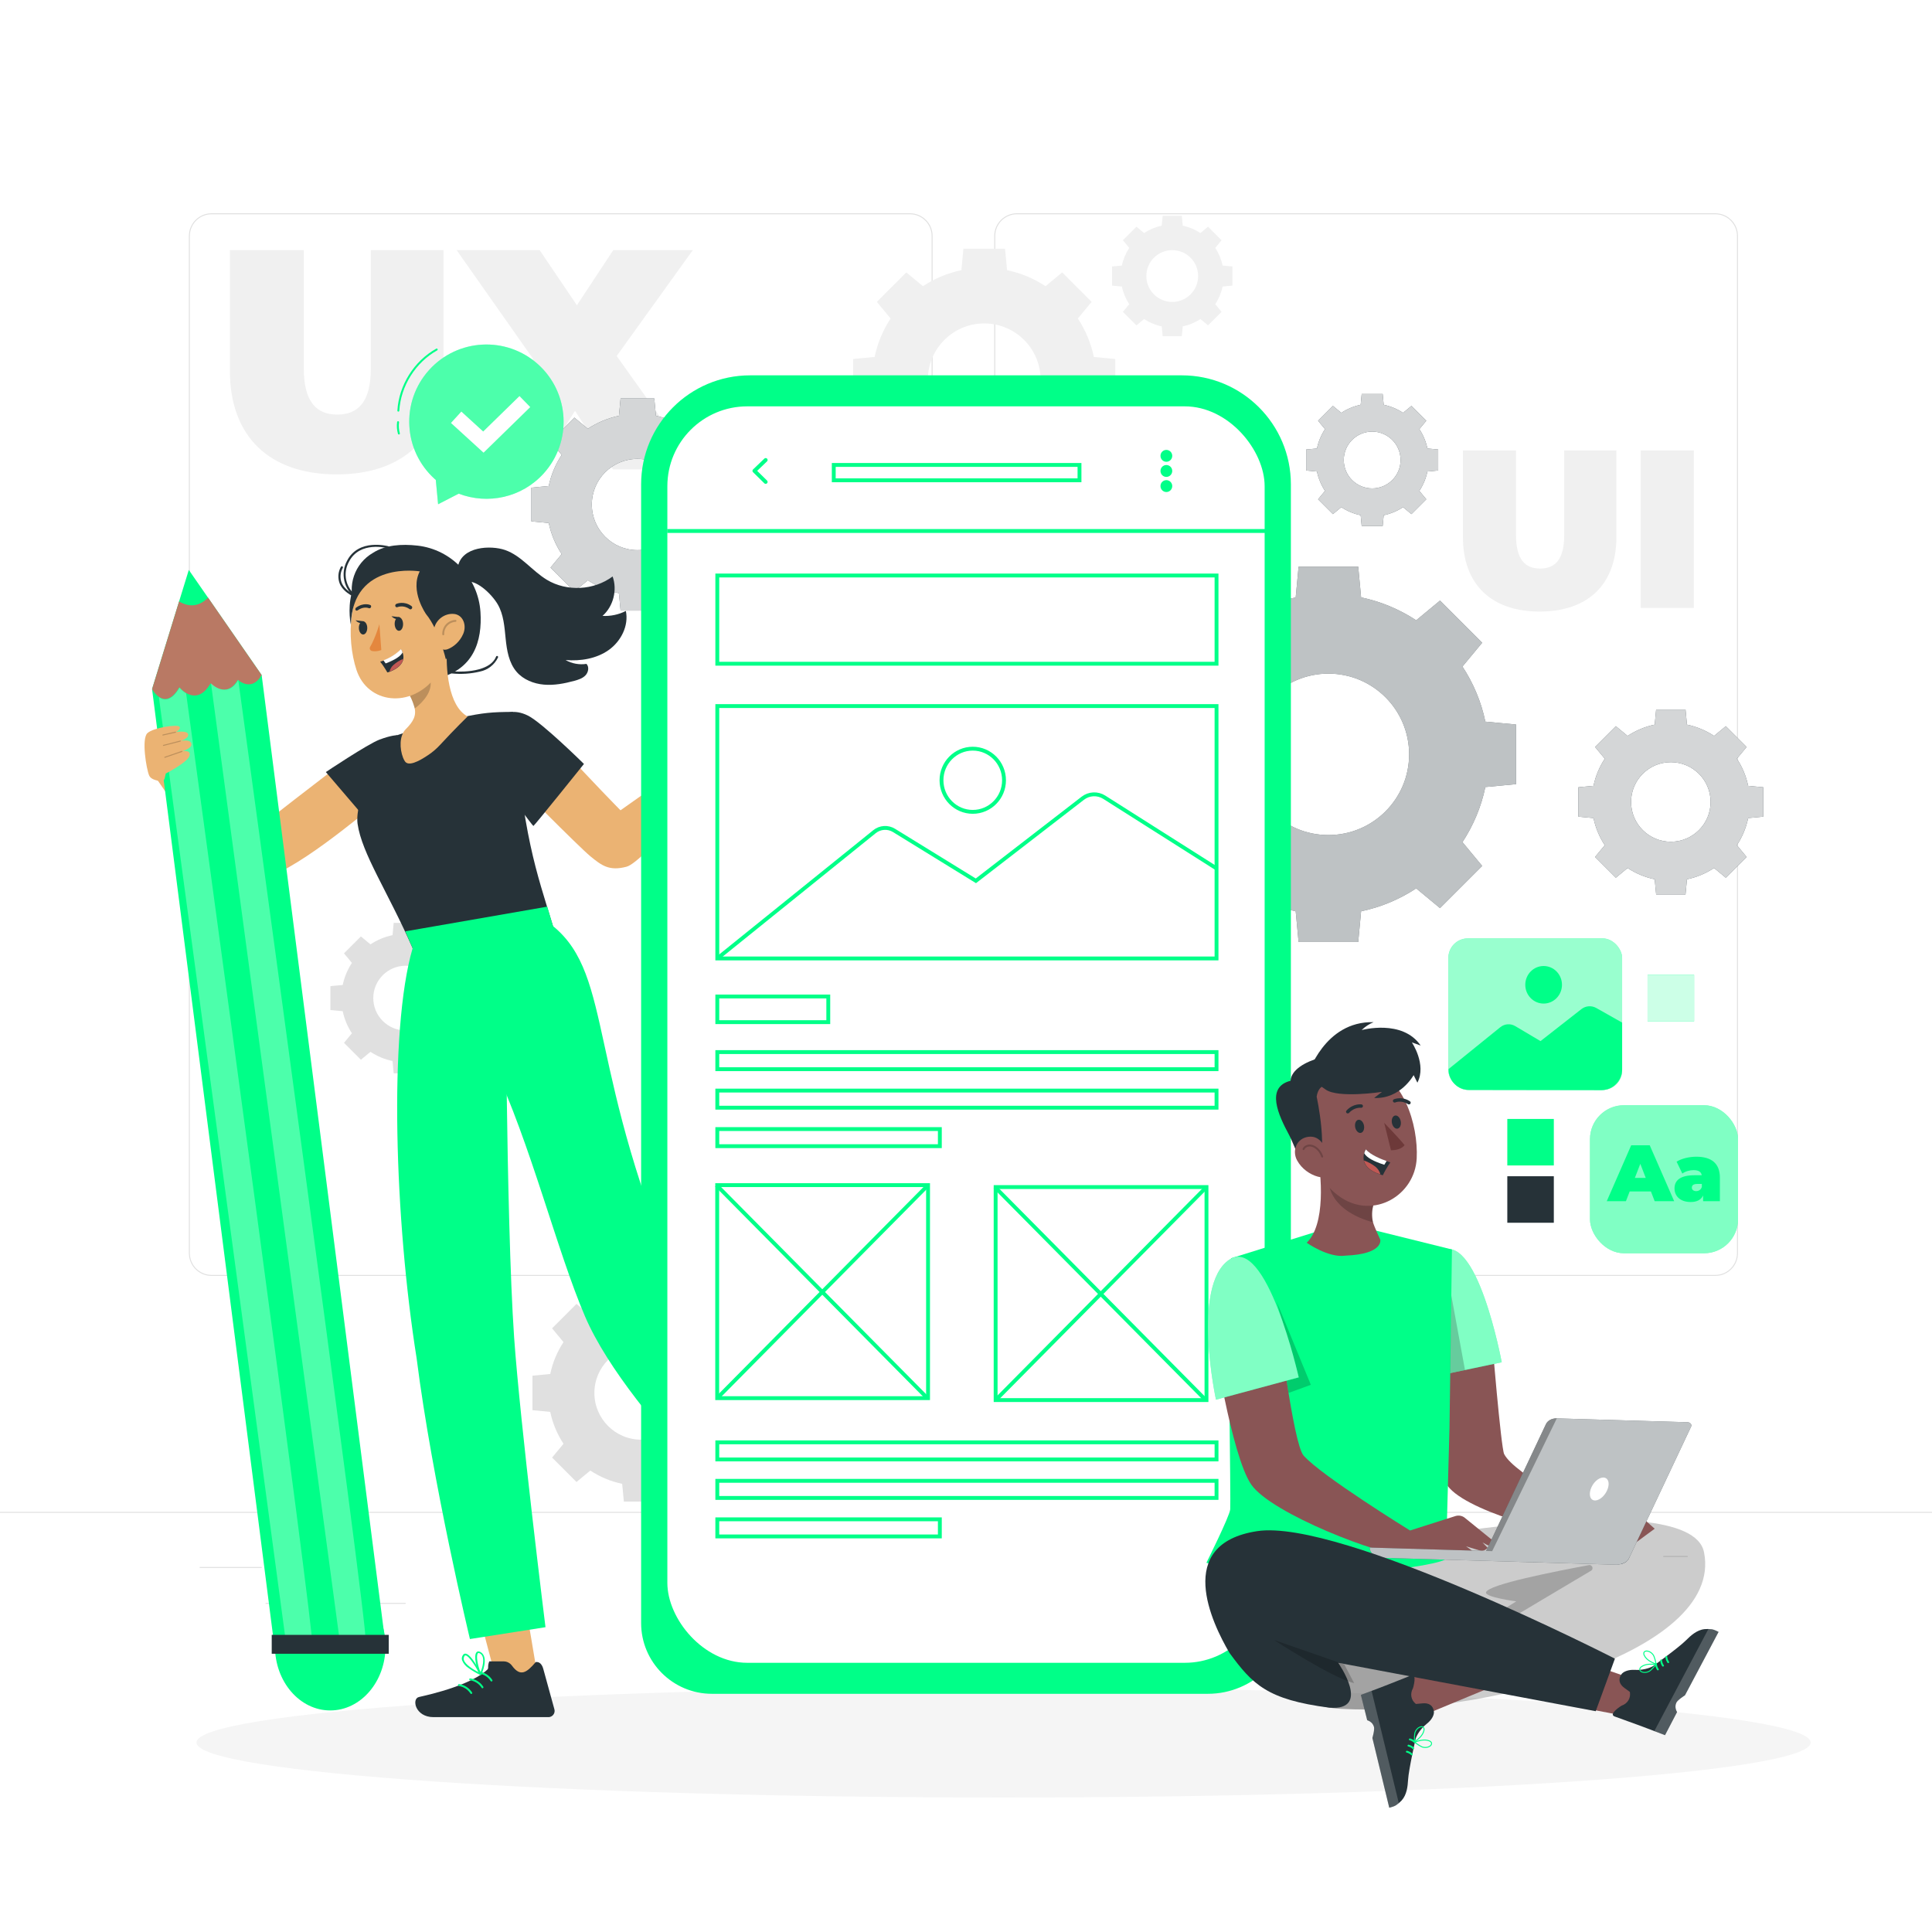 <svg class="animated" id="freepik_stories-mobile-ui-ux" xmlns="http://www.w3.org/2000/svg" viewBox="0 0 500 500" version="1.1" xmlns:xlink="http://www.w3.org/1999/xlink" xmlns:svgjs="http://svgjs.com/svgjs"><style>svg#freepik_stories-mobile-ui-ux:not(.animated) .animable {opacity: 0;}svg#freepik_stories-mobile-ui-ux.animated #freepik--background-complete--inject-5 {animation: 6s Infinite  linear floating;animation-delay: 0s;}svg#freepik_stories-mobile-ui-ux.animated #freepik--Text--inject-5 {animation: 6s Infinite  linear floating;animation-delay: 0s;}svg#freepik_stories-mobile-ui-ux.animated #freepik--Image--inject-5 {animation: 6s Infinite  linear floating;animation-delay: 0s;}svg#freepik_stories-mobile-ui-ux.animated #freepik--Colors--inject-5 {animation: 6s Infinite  linear floating;animation-delay: 0s;}svg#freepik_stories-mobile-ui-ux.animated #freepik--Character_1--inject-5 {animation: 6s Infinite  linear heartbeat;animation-delay: 0s;}svg#freepik_stories-mobile-ui-ux.animated #freepik--Device--inject-5 {animation: 6s Infinite  linear heartbeat;animation-delay: 0s;}svg#freepik_stories-mobile-ui-ux.animated #freepik--Character_2--inject-5 {animation: 6s Infinite  linear heartbeat;animation-delay: 0s;}            @keyframes floating {                0% {                    opacity: 1;                    transform: translateY(0px);                }                50% {                    transform: translateY(-10px);                }                100% {                    opacity: 1;                    transform: translateY(0px);                }            }                    @keyframes heartbeat {                0% {                    transform: scale(1);                }                10% {                    transform: scale(1.1);                }                30% {                    transform: scale(1);                }                40% {                    transform: scale(1);                }                50% {                    transform: scale(1.1);                }                60% {                    transform: scale(1);                }                100% {                    transform: scale(1);                }            }        </style><g id="freepik--background-complete--inject-5" class="animable" style="transform-origin: 250px 235.136px;"><g id="elknag5o9gnn8" class="animable" style="transform-origin: 250px 235.136px;"><g id="eldmukjy8fz98" class="animable" style="transform-origin: 250px 223.358px;"><g id="el5h0aqlk6krk" class="animable" style="transform-origin: 249.333px 192.699px;"><path d="M443.92,330.197h-180.746c-3.232,0-5.862-2.63-5.862-5.862V61.062c0-3.232,2.63-5.862,5.862-5.862h180.746c3.232,0,5.862,2.629,5.862,5.862V324.335c0,3.232-2.63,5.862-5.862,5.862ZM263.174,55.45c-3.095,0-5.612,2.518-5.612,5.612V324.335c0,3.095,2.518,5.612,5.612,5.612h180.746c3.095,0,5.612-2.518,5.612-5.612V61.062c0-3.094-2.518-5.612-5.612-5.612h-180.746Z" style="fill: rgb(224, 224, 224); transform-origin: 353.547px 192.699px;" id="elu5lajwbyck" class="animable"></path><path d="M235.493,330.197H54.746c-3.232,0-5.862-2.63-5.862-5.862V61.062c0-3.232,2.629-5.862,5.862-5.862H235.493c3.232,0,5.862,2.629,5.862,5.862V324.335c0,3.232-2.63,5.862-5.862,5.862ZM54.746,55.45c-3.094,0-5.612,2.518-5.612,5.612V324.335c0,3.095,2.518,5.612,5.612,5.612H235.493c3.095,0,5.612-2.518,5.612-5.612V61.062c0-3.094-2.518-5.612-5.612-5.612H54.746Z" style="fill: rgb(224, 224, 224); transform-origin: 145.12px 192.699px;" id="el6chlyn65wyb" class="animable"></path></g><rect x="0" y="391.267" width="500" height=".25" style="fill: rgb(224, 224, 224); transform-origin: 250px 391.392px;" id="el2rtlp0rj0o6" class="animable"></rect></g><rect x="51.672" y="405.531" width="16.06" height=".25" style="fill: rgb(224, 224, 224); transform-origin: 59.702px 405.656px;" id="el7bh8xyegzzd" class="animable"></rect><rect x="170.352" y="402.821" width="53.53" height=".25" style="fill: rgb(224, 224, 224); transform-origin: 197.117px 402.946px;" id="elcxfc81vrven" class="animable"></rect><rect x="68.732" y="414.821" width="36.25" height=".25" style="fill: rgb(224, 224, 224); transform-origin: 86.857px 414.946px;" id="elrllcp3tt7i" class="animable"></rect><rect x="378.352" y="402.691" width="43.19" height=".25" style="fill: rgb(224, 224, 224); transform-origin: 399.947px 402.816px;" id="elai5gpzc46j5" class="animable"></rect><rect x="430.452" y="402.691" width="6.33" height=".25" style="fill: rgb(224, 224, 224); transform-origin: 433.617px 402.816px;" id="el0u3u46n1l31" class="animable"></rect><rect x="316.212" y="408.921" width="53.89" height=".25" style="fill: rgb(224, 224, 224); transform-origin: 343.157px 409.046px;" id="el15whpei8y9xi" class="animable"></rect></g><path d="M189.44,355.592c-.621-2.995-1.808-5.78-3.431-8.254l2.955-3.57-6.318-6.319-3.57,2.955c-2.473-1.623-5.258-2.81-8.253-3.431l-.433-4.601h-8.935l-.434,4.601c-2.995,.621-5.78,1.808-8.253,3.431l-3.57-2.955-6.318,6.319,2.955,3.57c-1.623,2.473-2.81,5.258-3.431,8.253l-4.601,.434v8.935l4.601,.434c.621,2.995,1.808,5.779,3.431,8.253l-2.955,3.57,6.318,6.318,3.57-2.956c2.473,1.624,5.258,2.81,8.253,3.431l.434,4.601h8.935l.433-4.601c2.995-.621,5.78-1.808,8.253-3.432l3.57,2.956,6.318-6.318-2.955-3.569c1.623-2.474,2.81-5.258,3.431-8.253l4.601-.434v-8.935l-4.601-.434Zm-11.422,4.901c0,6.68-5.416,12.096-12.096,12.096s-12.096-5.416-12.096-12.096,5.416-12.096,12.096-12.096,12.096,5.416,12.096,12.096Z" style="fill: rgb(224, 224, 224); transform-origin: 165.921px 360.493px;" id="elwj295q2id2" class="animable"></path><path d="M121.267,254.912c-.43-2.074-1.252-4.002-2.376-5.715l2.046-2.472-4.375-4.375-2.472,2.046c-1.713-1.123-3.641-1.946-5.715-2.376l-.3-3.186h-6.187l-.3,3.186c-2.074,.43-4.002,1.252-5.715,2.376l-2.472-2.046-4.375,4.375,2.046,2.472c-1.124,1.712-1.946,3.641-2.376,5.715l-3.186,.3v6.187l3.186,.3c.43,2.074,1.252,4.002,2.376,5.715l-2.046,2.472,4.375,4.375,2.472-2.047c1.712,1.124,3.641,1.946,5.715,2.376l.3,3.186h6.187l.3-3.186c2.074-.43,4.002-1.252,5.715-2.376l2.472,2.047,4.375-4.375-2.046-2.472c1.124-1.713,1.946-3.641,2.376-5.715l3.186-.3v-6.187l-3.186-.3Zm-7.909,3.394c0,4.626-3.75,8.376-8.376,8.376s-8.376-3.75-8.376-8.376c0-4.626,3.75-8.376,8.376-8.376s8.376,3.75,8.376,8.376Z" style="fill: rgb(224, 224, 224); transform-origin: 104.982px 258.306px;" id="elstghics1mdj" class="animable"></path><path d="M283.086,92.382c-.749-3.613-2.181-6.972-4.139-9.955l3.565-4.306-7.621-7.621-4.306,3.564c-2.983-1.957-6.342-3.389-9.955-4.138l-.523-5.55h-10.778l-.523,5.55c-3.613,.749-6.972,2.181-9.955,4.138l-4.306-3.564-7.621,7.621,3.564,4.306c-1.958,2.983-3.389,6.342-4.139,9.955l-5.55,.523v10.777l5.55,.523c.749,3.613,2.181,6.971,4.139,9.954l-3.564,4.306,7.621,7.621,4.306-3.565c2.983,1.958,6.342,3.39,9.955,4.139l.523,5.55h10.778l.523-5.549c3.612-.749,6.972-2.181,9.955-4.139l4.306,3.565,7.621-7.621-3.565-4.305c1.958-2.984,3.39-6.342,4.139-9.955l5.549-.523v-10.777l-5.549-.523Zm-13.777,5.912c0,8.058-6.532,14.59-14.591,14.59s-14.59-6.532-14.59-14.59,6.532-14.591,14.59-14.591,14.591,6.532,14.591,14.591Z" style="fill: rgb(240, 240, 240); transform-origin: 254.718px 98.294px;" id="elt6ov7at79r" class="animable"></path><path d="M316.406,68.725c-.344-1.66-1.002-3.203-1.901-4.573l1.637-1.978-3.501-3.501-1.978,1.637c-1.371-.899-2.914-1.557-4.573-1.901l-.24-2.55h-4.951l-.24,2.55c-1.66,.344-3.203,1.002-4.573,1.901l-1.978-1.637-3.501,3.501,1.637,1.978c-.899,1.37-1.557,2.913-1.901,4.573l-2.55,.24v4.951l2.55,.24c.344,1.659,1.002,3.202,1.901,4.573l-1.637,1.978,3.501,3.501,1.978-1.638c1.37,.9,2.913,1.557,4.573,1.901l.24,2.55h4.951l.24-2.549c1.66-.344,3.203-1.002,4.573-1.902l1.978,1.638,3.501-3.501-1.637-1.978c.899-1.371,1.557-2.914,1.901-4.573l2.549-.24v-4.951l-2.549-.24Zm-6.329,2.716c0,3.702-3.001,6.703-6.703,6.703-3.702,0-6.703-3.001-6.703-6.703,0-3.702,3.001-6.703,6.703-6.703,3.702,0,6.703,3.001,6.703,6.703Z" style="fill: rgb(240, 240, 240); transform-origin: 303.375px 71.44px;" id="elsbgr50kjyt8" class="animable"></path><g id="elg6dvkxlrwlc" class="animable" style="transform-origin: 408.484px 137.42px;"><path d="M378.605,138.992v-22.422h13.745v22.015c0,6.232,2.387,8.56,6.232,8.56,3.843,0,6.232-2.329,6.232-8.56v-22.015h13.511v22.422c0,12.23-7.338,19.278-19.86,19.278-12.521,0-19.86-7.048-19.86-19.278Z" style="fill: rgb(240, 240, 240); transform-origin: 398.465px 137.42px;" id="elaxg5piv41mg" class="animable"></path><path d="M424.617,116.57h13.745v40.768h-13.745v-40.768Z" style="fill: rgb(240, 240, 240); transform-origin: 431.489px 136.954px;" id="el43a1b51pvzq" class="animable"></path></g><g id="elr0cmtqja8k" class="animable" style="transform-origin: 120.001px 93.755px;"><path d="M59.493,95.944v-31.206h19.129v30.639c0,8.674,3.323,11.915,8.672,11.915,5.35,0,8.673-3.241,8.673-11.915v-30.639h18.805v31.206c0,17.02-10.213,26.829-27.639,26.829s-27.639-9.809-27.639-26.829Z" style="fill: rgb(240, 240, 240); transform-origin: 87.132px 93.755px;" id="el26l6n0pchnx" class="animable"></path><path d="M158.625,121.476l-9.808-15.158-9.564,15.158h-21.804l20.507-28.612-19.777-28.127h21.479l9.646,14.266,9.402-14.266h20.588l-19.697,27.397,20.912,29.341h-21.885Z" style="fill: rgb(240, 240, 240); transform-origin: 148.979px 93.106px;" id="eleu8b12udfsa" class="animable"></path></g><g id="el34afmhug2c7" class="animable" style="transform-origin: 343.79px 195.222px;"><path d="M384.407,186.758c-1.072-5.173-3.122-9.983-5.926-14.254l5.104-6.165-10.912-10.912-6.165,5.103c-4.271-2.802-9.081-4.853-14.254-5.925l-.749-7.946h-15.432l-.749,7.946c-5.173,1.073-9.982,3.123-14.253,5.925l-6.165-5.103-10.912,10.912,5.104,6.165c-2.803,4.271-4.853,9.08-5.926,14.254l-7.946,.749v15.431l7.946,.749c1.073,5.173,3.123,9.981,5.926,14.253l-5.104,6.165,10.912,10.912,6.165-5.104c4.271,2.804,9.081,4.853,14.253,5.926l.749,7.946h15.432l.749-7.946c5.172-1.072,9.982-3.123,14.254-5.927l6.165,5.104,10.912-10.912-5.104-6.164c2.804-4.272,4.853-9.081,5.926-14.254l7.946-.749v-15.431l-7.946-.749Zm-19.726,8.464c0,11.537-9.353,20.89-20.891,20.89s-20.891-9.353-20.891-20.89,9.353-20.891,20.891-20.891,20.891,9.353,20.891,20.891Z" style="fill: rgb(38, 50, 56); transform-origin: 343.79px 195.222px;" id="elbgbpqspt294" class="animable"></path><g id="elb1wjmvayxfs"><path d="M384.407,186.758c-1.072-5.173-3.122-9.983-5.926-14.254l5.104-6.165-10.912-10.912-6.165,5.103c-4.271-2.802-9.081-4.853-14.254-5.925l-.749-7.946h-15.432l-.749,7.946c-5.173,1.073-9.982,3.123-14.253,5.925l-6.165-5.103-10.912,10.912,5.104,6.165c-2.803,4.271-4.853,9.08-5.926,14.254l-7.946,.749v15.431l7.946,.749c1.073,5.173,3.123,9.981,5.926,14.253l-5.104,6.165,10.912,10.912,6.165-5.104c4.271,2.804,9.081,4.853,14.253,5.926l.749,7.946h15.432l.749-7.946c5.172-1.072,9.982-3.123,14.254-5.927l6.165,5.104,10.912-10.912-5.104-6.164c2.804-4.272,4.853-9.081,5.926-14.254l7.946-.749v-15.431l-7.946-.749Zm-19.726,8.464c0,11.537-9.353,20.89-20.891,20.89s-20.891-9.353-20.891-20.89,9.353-20.891,20.891-20.891,20.891,9.353,20.891,20.891Z" style="fill: rgb(255, 255, 255); opacity: 0.7; transform-origin: 343.79px 195.222px;" class="animable"></path></g></g><g id="ell9ed41nav18" class="animable" style="transform-origin: 432.41px 207.545px;"><path d="M452.422,203.375c-.528-2.549-1.538-4.918-2.92-7.023l2.515-3.037-5.376-5.376-3.038,2.514c-2.104-1.381-4.474-2.391-7.023-2.919l-.369-3.915h-7.603l-.369,3.915c-2.548,.528-4.918,1.539-7.022,2.919l-3.038-2.514-5.376,5.376,2.514,3.038c-1.381,2.104-2.391,4.474-2.92,7.023l-3.915,.369v7.603l3.915,.369c.529,2.548,1.538,4.918,2.92,7.022l-2.514,3.038,5.376,5.376,3.038-2.515c2.104,1.382,4.474,2.391,7.022,2.92l.369,3.915h7.603l.369-3.915c2.548-.528,4.918-1.538,7.023-2.92l3.038,2.515,5.376-5.376-2.515-3.037c1.381-2.105,2.391-4.474,2.92-7.023l3.915-.369v-7.603l-3.915-.369Zm-9.719,4.17c0,5.684-4.608,10.293-10.293,10.293s-10.293-4.608-10.293-10.293c0-5.685,4.608-10.293,10.293-10.293s10.293,4.608,10.293,10.293Z" style="fill: rgb(38, 50, 56); transform-origin: 432.41px 207.545px;" id="ele2xkcfsbioc" class="animable"></path><g id="elbl5hhmju2ki"><path d="M452.422,203.375c-.528-2.549-1.538-4.918-2.92-7.023l2.515-3.037-5.376-5.376-3.038,2.514c-2.104-1.381-4.474-2.391-7.023-2.919l-.369-3.915h-7.603l-.369,3.915c-2.548,.528-4.918,1.539-7.022,2.919l-3.038-2.514-5.376,5.376,2.514,3.038c-1.381,2.104-2.391,4.474-2.92,7.023l-3.915,.369v7.603l3.915,.369c.529,2.548,1.538,4.918,2.92,7.022l-2.514,3.038,5.376,5.376,3.038-2.515c2.104,1.382,4.474,2.391,7.022,2.92l.369,3.915h7.603l.369-3.915c2.548-.528,4.918-1.538,7.023-2.92l3.038,2.515,5.376-5.376-2.515-3.037c1.381-2.105,2.391-4.474,2.92-7.023l3.915-.369v-7.603l-3.915-.369Zm-9.719,4.17c0,5.684-4.608,10.293-10.293,10.293s-10.293-4.608-10.293-10.293c0-5.685,4.608-10.293,10.293-10.293s10.293,4.608,10.293,10.293Z" style="fill: rgb(255, 255, 255); opacity: 0.8; transform-origin: 432.41px 207.545px;" class="animable"></path></g></g><g id="el2cyp0v5wzny" class="animable" style="transform-origin: 164.967px 130.567px;"><path d="M187.922,125.784c-.606-2.924-1.764-5.642-3.349-8.056l2.884-3.484-6.167-6.167-3.484,2.884c-2.414-1.584-5.132-2.742-8.055-3.349l-.423-4.491h-8.721l-.423,4.491c-2.923,.606-5.641,1.765-8.055,3.349l-3.484-2.884-6.167,6.167,2.884,3.484c-1.584,2.414-2.743,5.132-3.349,8.055l-4.491,.423v8.72l4.491,.423c.606,2.923,1.765,5.641,3.349,8.055l-2.884,3.484,6.167,6.167,3.484-2.885c2.414,1.585,5.132,2.743,8.055,3.349l.423,4.491h8.721l.423-4.49c2.923-.606,5.641-1.765,8.055-3.349l3.484,2.885,6.167-6.167-2.884-3.484c1.584-2.414,2.743-5.132,3.349-8.055l4.49-.423v-8.72l-4.49-.423Zm-11.148,4.783c0,6.52-5.286,11.806-11.806,11.806s-11.806-5.286-11.806-11.806,5.286-11.806,11.806-11.806,11.806,5.286,11.806,11.806Z" style="fill: rgb(38, 50, 56); transform-origin: 164.967px 130.567px;" id="el00b7pgrtc9kwm" class="animable"></path><g id="elxs2hqlbuv"><path d="M187.922,125.784c-.606-2.924-1.764-5.642-3.349-8.056l2.884-3.484-6.167-6.167-3.484,2.884c-2.414-1.584-5.132-2.742-8.055-3.349l-.423-4.491h-8.721l-.423,4.491c-2.923,.606-5.641,1.765-8.055,3.349l-3.484-2.884-6.167,6.167,2.884,3.484c-1.584,2.414-2.743,5.132-3.349,8.055l-4.491,.423v8.72l4.491,.423c.606,2.923,1.765,5.641,3.349,8.055l-2.884,3.484,6.167,6.167,3.484-2.885c2.414,1.585,5.132,2.743,8.055,3.349l.423,4.491h8.721l.423-4.49c2.923-.606,5.641-1.765,8.055-3.349l3.484,2.885,6.167-6.167-2.884-3.484c1.584-2.414,2.743-5.132,3.349-8.055l4.49-.423v-8.72l-4.49-.423Zm-11.148,4.783c0,6.52-5.286,11.806-11.806,11.806s-11.806-5.286-11.806-11.806,5.286-11.806,11.806-11.806,11.806,5.286,11.806,11.806Z" style="fill: rgb(255, 255, 255); opacity: 0.8; transform-origin: 164.967px 130.567px;" class="animable"></path></g></g><g id="el18pbqljw2ax" class="animable" style="transform-origin: 355.117px 119.049px;"><path d="M369.409,116.071c-.377-1.82-1.099-3.513-2.085-5.015l1.796-2.169-3.839-3.84-2.169,1.796c-1.503-.986-3.195-1.708-5.015-2.085l-.263-2.796h-5.43l-.264,2.796c-1.82,.377-3.512,1.099-5.015,2.085l-2.169-1.796-3.84,3.84,1.796,2.169c-.986,1.503-1.708,3.195-2.085,5.015l-2.796,.264v5.429l2.796,.264c.377,1.82,1.099,3.512,2.085,5.015l-1.796,2.169,3.84,3.84,2.169-1.796c1.503,.987,3.195,1.708,5.015,2.085l.264,2.796h5.43l.263-2.796c1.82-.377,3.512-1.099,5.015-2.085l2.169,1.796,3.839-3.84-1.796-2.169c.987-1.503,1.708-3.195,2.085-5.015l2.796-.264v-5.429l-2.796-.264Zm-6.941,2.978c0,4.059-3.291,7.35-7.351,7.35s-7.351-3.291-7.351-7.35,3.291-7.351,7.351-7.351,7.351,3.291,7.351,7.351Z" style="fill: rgb(38, 50, 56); transform-origin: 355.117px 119.049px;" id="elpldsvgkd6uj" class="animable"></path><g id="el8whort7l7no"><path d="M369.409,116.071c-.377-1.82-1.099-3.513-2.085-5.015l1.796-2.169-3.839-3.84-2.169,1.796c-1.503-.986-3.195-1.708-5.015-2.085l-.263-2.796h-5.43l-.264,2.796c-1.82,.377-3.512,1.099-5.015,2.085l-2.169-1.796-3.84,3.84,1.796,2.169c-.986,1.503-1.708,3.195-2.085,5.015l-2.796,.264v5.429l2.796,.264c.377,1.82,1.099,3.512,2.085,5.015l-1.796,2.169,3.84,3.84,2.169-1.796c1.503,.987,3.195,1.708,5.015,2.085l.264,2.796h5.43l.263-2.796c1.82-.377,3.512-1.099,5.015-2.085l2.169,1.796,3.839-3.84-1.796-2.169c.987-1.503,1.708-3.195,2.085-5.015l2.796-.264v-5.429l-2.796-.264Zm-6.941,2.978c0,4.059-3.291,7.35-7.351,7.35s-7.351-3.291-7.351-7.35,3.291-7.351,7.351-7.351,7.351,3.291,7.351,7.351Z" style="fill: rgb(255, 255, 255); opacity: 0.8; transform-origin: 355.117px 119.049px;" class="animable"></path></g></g></g><g id="freepik--Shadow--inject-5" class="animable" style="transform-origin: 259.723px 450.962px;"><path d="M468.598,450.962c0,7.863-93.516,14.237-208.875,14.237s-208.875-6.374-208.875-14.237,93.516-14.237,208.875-14.237,208.875,6.374,208.875,14.237Z" style="fill: rgb(245, 245, 245); transform-origin: 259.723px 450.962px;" id="eln3h48gbp2bk" class="animable"></path></g><g id="freepik--Text--inject-5" class="animable" style="transform-origin: 430.642px 305.186px;"><g id="el8qpua9e8h28" class="animable" style="transform-origin: 430.642px 305.186px;"><rect x="411.487" y="286.031" width="38.31" height="38.31" rx="8.784" ry="8.784" style="fill: rgb(0, 255, 136); transform-origin: 430.642px 305.186px;" id="elwjjtdx1ddcn" class="animable"></rect><g id="elwb3ol560y6"><rect x="411.487" y="286.031" width="38.31" height="38.31" rx="8.784" ry="8.784" style="fill: rgb(255, 255, 255); opacity: 0.5; transform-origin: 430.642px 305.186px;" class="animable"></rect></g><g id="elg1scnn3b0wu" class="animable" style="transform-origin: 430.465px 303.739px;"><path d="M427.259,308.349h-5.5l-.972,2.522h-4.962l6.326-14.473h4.797l6.327,14.473h-5.045l-.972-2.522Zm-1.344-3.515l-1.406-3.639-1.406,3.639h2.812Z" style="fill: rgb(0, 255, 136); transform-origin: 424.55px 303.635px;" id="elmezlt0c8ni" class="animable"></path><path d="M445.105,304.792v6.079h-4.343v-1.488c-.537,1.137-1.612,1.695-3.204,1.695-2.771,0-4.197-1.571-4.197-3.516,0-2.191,1.654-3.411,5.169-3.411h1.882c-.145-.868-.807-1.323-2.13-1.323-1.014,0-2.15,.331-2.894,.89l-1.489-3.081c1.323-.827,3.329-1.282,5.087-1.282,3.887,0,6.12,1.675,6.12,5.438Zm-4.673,2.398v-.785h-1.158c-.992,0-1.427,.331-1.427,.951,0,.517,.414,.909,1.117,.909,.641,0,1.22-.33,1.468-1.075Z" style="fill: rgb(0, 255, 136); transform-origin: 439.232px 305.217px;" id="elmf00ayg9p5m" class="animable"></path></g></g></g><g id="freepik--Image--inject-5" class="animable" style="transform-origin: 397.321px 262.493px;"><g id="eltae9lqftnb" class="animable" style="transform-origin: 397.321px 262.493px;"><rect x="374.837" y="242.856" width="44.968" height="39.213" rx="5.05" ry="5.05" style="fill: rgb(0, 255, 136); transform-origin: 397.321px 262.463px;" id="eli4ks1wmupx" class="animable"></rect><g id="eltpj82kd77j"><rect x="374.837" y="242.856" width="44.968" height="39.213" rx="5.05" ry="5.05" style="fill: rgb(255, 255, 255); opacity: 0.6; transform-origin: 397.321px 262.463px;" class="animable"></rect></g><path d="M409.27,261.153l-10.585,8.287-6.551-3.887c-1.215-.721-2.75-.61-3.848,.279l-13.401,10.841h0c-.053,2.966,2.334,5.401,5.301,5.405l34.296,.052c2.949-.033,5.323-2.434,5.323-5.383v-12.099l-6.694-3.782c-1.221-.69-2.736-.576-3.84,.288Z" style="fill: rgb(0, 255, 136); transform-origin: 397.345px 271.273px;" id="el4mb0s8wvzpd" class="animable"></path><path d="M404.237,254.863c0,2.684-2.126,4.86-4.747,4.86s-4.748-2.176-4.748-4.86c0-2.684,2.126-4.86,4.748-4.86s4.747,2.176,4.747,4.86Z" style="fill: rgb(0, 255, 136); transform-origin: 399.49px 254.863px;" id="elhft5edr2pq8" class="animable"></path></g></g><g id="freepik--Colors--inject-5" class="animable" style="transform-origin: 414.26px 284.367px;"><rect x="390.091" y="289.582" width="12.037" height="12.037" style="fill: rgb(0, 255, 136); transform-origin: 396.109px 295.601px;" id="elxkq663wzz59" class="animable"></rect><rect x="390.091" y="304.411" width="12.037" height="12.037" style="fill: rgb(38, 50, 56); transform-origin: 396.109px 310.429px;" id="elfvommg7gmag" class="animable"></rect><g id="elzneqh1xhsdk" class="animable" style="transform-origin: 432.41px 258.306px;"><rect x="426.392" y="252.287" width="12.037" height="12.037" style="fill: rgb(0, 255, 136); transform-origin: 432.41px 258.306px;" id="elxt7fbm47lrc" class="animable"></rect><g id="elkpokiby66u"><rect x="426.392" y="252.287" width="12.037" height="12.037" style="fill: rgb(255, 255, 255); opacity: 0.8; transform-origin: 432.41px 258.306px;" class="animable"></rect></g></g></g><g id="freepik--Speech_Bubble--inject-5" class="animable" style="transform-origin: 124.407px 109.83px;"><g id="elnbppe0j8dpd" class="animable" style="transform-origin: 124.407px 109.83px;"><g id="elkvgqrjlyfu" class="animable" style="transform-origin: 124.407px 109.83px;"><path d="M111.036,95.774c7.378-8.201,20.007-8.868,28.207-1.49,8.201,7.378,8.868,20.007,1.49,28.207-5.696,6.331-14.515,8.151-22.017,5.266l-5.335,2.743-.598-6.31c-.084-.073-.174-.134-.257-.209-8.201-7.378-8.868-20.007-1.49-28.207Z" style="fill: rgb(0, 255, 136); transform-origin: 125.885px 109.83px;" id="elvoomj7hc86i" class="animable"></path><g id="elqxl6u08s9qe"><g style="opacity: 0.3; transform-origin: 125.885px 109.83px;" class="animable"><path d="M111.036,95.774c7.378-8.201,20.007-8.868,28.207-1.49,8.201,7.378,8.868,20.007,1.49,28.207-5.696,6.331-14.515,8.151-22.017,5.266l-5.335,2.743-.598-6.31c-.084-.073-.174-.134-.257-.209-8.201-7.378-8.868-20.007-1.49-28.207Z" style="fill: rgb(255, 255, 255); transform-origin: 125.885px 109.83px;" id="el5s64s5lvamb" class="animable"></path></g></g><path d="M113.019,90.458c-5.671,3.165-9.544,9.336-9.928,15.819" style="fill: none; stroke: rgb(0, 255, 136); stroke-linecap: round; stroke-linejoin: round; stroke-width: 0.5px; transform-origin: 108.055px 98.367px;" id="elz4c2svatz2n" class="animable"></path><path d="M103.02,109.255c-.132,.982-.058,1.99,.215,2.943" style="fill: none; stroke: rgb(0, 255, 136); stroke-linecap: round; stroke-linejoin: round; stroke-width: 0.5px; transform-origin: 103.095px 110.727px;" id="el3vuaywhndcq" class="animable"></path></g><polygon points="125.141 117.154 116.71 109.461 119.395 106.519 125.049 111.678 134.442 102.505 137.225 105.354 125.141 117.154" style="fill: rgb(255, 255, 255); transform-origin: 126.968px 109.83px;" id="elj91cbd4iz5" class="animable"></polygon></g></g><g id="freepik--Character_1--inject-5" class="animable" style="transform-origin: 134.85px 292.691px;"><g id="elrgaxw7firop" class="animable" style="transform-origin: 134.85px 292.691px;"><g id="elru1embkdkuf" class="animable" style="transform-origin: 163.706px 204.999px;"><g id="elwaeoav66kgf" class="animable" style="transform-origin: 186.475px 193.52px;"><path d="M178.441,198.06s-1.257-2.482-.516-4.66,.754-4.114,1.417-5.695c.663-1.581,1.381,.619,1.526,1.866,.145,1.247,.322,2.66,1.241,2.399,.919-.26,6.665-6.137,7.98-6.353,1.316-.216,.684,1.025,.684,1.025,0,0,1.434-1.39,2.139-.972,.183,.108,.433,.658-.121,1.394-1.247,1.655-4.042,4.994-4.042,4.994,.157-.195,3.901-4.07,4.538-4.577,.832-.663,1.562-.551,1.931-.056,.524,.704-3.954,5.667-3.997,6.008,0,0,2.483-2.943,3.594-2.718,1.11,.225-.352,2.163-1.965,3.627-1.479,1.342-4.03,4.362-5.666,5.58-2.016,1.501-3.707,2.057-5.771,.917-2.064-1.139-2.971-2.781-2.971-2.781Z" style="fill: rgb(233, 179, 118); transform-origin: 186.475px 193.52px;" id="elxy4kdplps98" class="animable"></path><g id="el9aq5jp36wg"><path d="M190.549,186.789c-1.121,1.143-2.19,2.336-3.203,3.576" style="fill: none; opacity: 0.3; stroke: rgb(0, 0, 0); stroke-linecap: round; stroke-linejoin: round; stroke-width: 0.25px; transform-origin: 188.948px 188.577px;" class="animable"></path></g><g id="el8423m9fzfo7"><path d="M190.295,194.611c-1.044-1.785-2.624-3.251-4.482-4.16" style="fill: none; opacity: 0.3; stroke: rgb(0, 0, 0); stroke-linecap: round; stroke-linejoin: round; stroke-width: 0.25px; transform-origin: 188.054px 192.531px;" class="animable"></path></g><g id="eljh603qh9tv"><path d="M182.276,192.989c.507,.673,.771,1.525,.732,2.367-.039,.842-.38,1.666-.947,2.289" style="fill: none; opacity: 0.3; stroke: rgb(0, 0, 0); stroke-linecap: round; stroke-linejoin: round; stroke-width: 0.25px; transform-origin: 182.537px 195.317px;" class="animable"></path></g></g><path d="M132.729,185.292s4.289-.74,11.461,7.093c9.065,9.901,16.394,17.319,16.394,17.319l19.234-13.584,4.766,4.708s-17.946,22.291-22.441,23.481c-4.495,1.19-6.451-.327-9.36-2.707-2.909-2.38-21.021-20.624-20.624-20.492,.397,.132,.57-15.819,.57-15.819Z" style="fill: rgb(235, 179, 115); transform-origin: 158.368px 204.999px;" id="elv4y17c9487n" class="animable"></path></g><path d="M138.649,431.011c-.065-.586-2.166-12.815-2.166-12.815l-11.717,2.667,3.307,12.515,8.019,1.354,2.557-3.721Z" style="fill: rgb(235, 179, 115); transform-origin: 131.707px 426.464px;" id="el1p5cgcv2u8h" class="animable"></path><path d="M43.789,197.004c.59,.361,21.418,18.42,21.659,18.3s21.791-17.096,23.116-17.698c1.324-.602,8.224,11.437,7.603,11.437s-21.201,18.117-29.785,18.599c-8.584,.482-26.801-27.508-26.801-27.508l4.208-3.13Z" style="fill: rgb(235, 179, 115); transform-origin: 67.894px 212.326px;" id="elsp5qtkwir9" class="animable"></path><polygon points="224.364 406.903 217.242 413.102 200.949 398.939 208.071 392.73 224.364 406.903" style="fill: rgb(235, 179, 115); transform-origin: 212.656px 402.916px;" id="ele9d9xnoiqr7" class="animable"></polygon><g id="eldmtvf0tc6vb" class="animable" style="transform-origin: 218.331px 417.177px;"><path d="M210.805,410.671l2.642-2.663c.598-.603,1.456-.858,2.295-.731,3.621,.545,3.974-1.396,3.659-5.023,.93-1.185,2.432-.262,2.846-.023l9.218,5.194c.776,.427,1.06,1.403,.632,2.179-.076,.138-.172,.264-.284,.374-3.209,3.234-4.727,4.765-8.721,8.79l-12.214,12.311c-3.329,3.356-7.402,.696-6.343-.997,4.794-7.58,7.331-13.796,7.429-17.512,.037-.67-.563-.539-1.159-1.9Z" style="fill: rgb(38, 50, 56); transform-origin: 218.331px 417.177px;" id="eldkqjvp79j3j" class="animable"></path><path d="M208.23,415.689c1.17-.182,2.319-.485,3.427-.905,.102-.052,.142-.178,.09-.28-.028-.055-.08-.095-.141-.108-.556-.187-5.491-1.751-6.549-.773-.2,.171-.284,.441-.218,.696,.069,.481,.362,.901,.79,1.132,.819,.355,1.73,.439,2.601,.24Zm2.661-1.089c-1.339,.435-3.845,1.109-5.004,.458-.302-.18-.512-.481-.578-.826-.036-.107-.002-.224,.085-.295,.585-.533,3.455,.067,5.497,.664Z" style="fill: rgb(0, 255, 136); transform-origin: 208.293px 414.549px;" id="elu1alixgwn7" class="animable"></path><path d="M211.61,414.802c.049,.008,.1,.001,.146-.019,.055-.062,.068-.151,.032-.227-.025-.194-1.718-4.629-4.23-4.004-.62,.168-.763,.495-.754,.753,.001,1.235,3.228,3.147,4.701,3.547l.104-.051Zm-3.749-3.919c1.615-.211,2.9,2.338,3.356,3.365-1.623-.603-3.998-2.231-3.961-2.989-.008-.061-.03-.231,.437-.341l.169-.034Z" style="fill: rgb(0, 255, 136); transform-origin: 209.306px 412.673px;" id="ell3znxdt0d9" class="animable"></path><path d="M211.026,414.559c1.035-.793,2.428-1.1,3.701-.817" style="fill: none; stroke: rgb(0, 255, 136); stroke-linecap: round; stroke-linejoin: round; stroke-width: 0.5px; transform-origin: 212.877px 414.099px;" id="elbrtoxgj37v" class="animable"></path><path d="M210.63,417.45c1.035-.793,2.428-1.1,3.701-.816" style="fill: none; stroke: rgb(0, 255, 136); stroke-linecap: round; stroke-linejoin: round; stroke-width: 0.5px; transform-origin: 212.48px 416.99px;" id="elggapx0gs5p" class="animable"></path><path d="M209.634,420.549c1.035-.793,2.428-1.1,3.701-.816" style="fill: none; stroke: rgb(0, 255, 136); stroke-linecap: round; stroke-linejoin: round; stroke-width: 0.5px; transform-origin: 211.485px 420.089px;" id="elt2ccuool12q" class="animable"></path></g><g id="elcr5lqikxuxn" class="animable" style="transform-origin: 70.56px 295.919px;"><g id="elvu2c4m5hzi" class="animable" style="transform-origin: 85.465px 426.041px;"><g id="elgoyz7v7kgi"><ellipse cx="85.465" cy="426.041" rx="14.307" ry="16.62" style="fill: rgb(0, 255, 136); transform-origin: 85.465px 426.041px; transform: rotate(-7.283deg);" class="animable"></ellipse></g></g><polygon points="39.355 178.332 48.862 147.496 67.719 174.707 99.457 423.072 71.094 426.696 39.355 178.332" style="fill: rgb(0, 255, 136); transform-origin: 69.406px 287.096px;" id="el5d31dk9qgii" class="animable"></polygon><path d="M53.851,154.674c-2.258,2.256-4.755,2.595-7.508,.98l-6.987,22.677s3.263,6.076,7.061-.466c0,0,4.337,5.427,8.088-1.034,0,0,4.069,4.243,7.055-.902,0,0,3.508,3.342,6.159-1.223l-13.868-20.033Z" style="fill: rgb(185, 121, 100); transform-origin: 53.537px 167.787px;" id="elswmv8yfbwt" class="animable"></path><g id="elbk6vpblc4cs"><path d="M54.606,176.851l33.346,248.036,6.603-.844c1.011-.442-32.893-248.094-32.893-248.094-2.987,5.144-7.055,.902-7.055,.902Z" style="fill: rgb(255, 255, 255); opacity: 0.3; transform-origin: 74.591px 300.418px;" class="animable"></path></g><g id="elfal8lprbtst"><path d="M46.45,177.948c-2.095,3.608-4.025,3.377-5.336,2.445l33.113,246.302,6.603-.844c.963-.42-29.727-224.95-32.667-246.441-1.04-.625-1.712-1.462-1.712-1.462Z" style="fill: rgb(255, 255, 255); opacity: 0.3; transform-origin: 60.982px 302.322px;" class="animable"></path></g><g id="elxhvkmlme4e"><rect x="70.322" y="423.103" width="30.286" height="4.887" style="fill: rgb(38, 50, 56); transform-origin: 85.465px 425.547px; transform: rotate(172.718deg);" class="animable"></rect></g></g><g id="el6y1i177hsba" class="animable" style="transform-origin: 43.474px 195.013px;"><path d="M43.068,200.1s5.546-2.865,5.991-4.527c.446-1.662-1.95-1.12-1.95-1.12,0,0,2.599-.758,2.426-1.905-.207-1.377-2.714-.798-2.714-.798,0,0,2.097-.706,1.875-1.716-.23-1.048-3.106-.596-3.106-.596,0,0,1.382-.776,.831-1.391-.552-.615-6.674,.227-8.265,1.679s-.269,9.288,.422,10.915c.199,.467,.676,1.203,2.983,1.53,.483,.069,.948-.245,1.056-.722l.287-1.264,.164-.087Z" style="fill: rgb(235, 179, 115); transform-origin: 43.474px 195.013px;" id="el29r62chzzl5" class="animable"></path><g id="el9c0d8e3i1o8"><path d="M47.082,194.326l-.011,.003-4.467,1.538c-.06,.021-.091,.093-.069,.161,.022,.068,.091,.108,.148,.087l4.467-1.538c.06-.021,.091-.093,.069-.161-.021-.065-.081-.103-.137-.09Z" style="opacity: 0.2; transform-origin: 44.877px 195.222px;" class="animable"></path></g><g id="eljh2cc2s8i5r"><path d="M46.663,191.653l-.003,.001-4.408,1.136c-.061,.016-.097,.085-.08,.154,.018,.07,.07,.104,.143,.098l4.408-1.136c.061-.016,.097-.085,.08-.155-.017-.069-.08-.112-.14-.099Z" style="opacity: 0.2; transform-origin: 44.488px 192.346px;" class="animable"></path></g><g id="el6ioqffquzad"><path d="M45.41,189.346l-3.3,.75c-.062,.014-.099,.083-.083,.152,.016,.07,.079,.116,.141,.102l3.3-.751c.062-.014,.099-.082,.083-.152-.016-.07-.079-.116-.141-.102Z" style="opacity: 0.2; transform-origin: 43.789px 189.849px;" class="animable"></path></g></g><g id="els7ma8sd00sl" class="animable" style="transform-origin: 125.504px 435.886px;"><path d="M126.615,429.966h3.752c.849,0,1.634,.429,2.136,1.114,2.163,2.955,3.789,1.838,6.143-.94,1.496-.174,1.899,1.542,2.021,2.004l2.805,10.202c.244,.852-.249,1.74-1.101,1.984-.152,.043-.309,.064-.466,.062h-29.724c-4.728,0-5.707-4.764-3.76-5.205,8.757-1.935,14.958-4.512,17.664-7.059,.502-.446-.014-.78,.532-2.161Z" style="fill: rgb(38, 50, 56); transform-origin: 125.504px 437.179px;" id="elr9u8m3rlyjc" class="animable"></path><path d="M121.239,431.672c.954,.703,1.978,1.304,3.056,1.795,.109,.036,.227-.024,.262-.134,.019-.059,.011-.124-.022-.176-.259-.526-2.624-5.132-4.064-5.194-.262-.022-.513,.109-.647,.335-.293,.388-.385,.892-.247,1.358,.325,.832,.907,1.538,1.661,2.015Zm2.648,1.122c-1.251-.644-3.495-1.949-3.849-3.23-.085-.341-.02-.702,.18-.992,.05-.101,.158-.159,.27-.148,.79,.04,2.386,2.5,3.4,4.37Z" style="fill: rgb(0, 255, 136); transform-origin: 122.042px 430.719px;" id="el2e1x08d55vw" class="animable"></path><path d="M124.249,433.447c.029,.041,.07,.072,.116,.09,.083-.005,.155-.059,.183-.137,.12-.155,2.077-4.48-.136-5.823-.556-.322-.889-.193-1.065-.004-.876,.871,.039,4.508,.793,5.835l.11,.038Zm.142-5.421c1.288,.998,.383,3.705-.026,4.752-.715-1.577-1.232-4.409-.667-4.917,.037-.048,.142-.184,.55,.07l.143,.096Z" style="fill: rgb(0, 255, 136); transform-origin: 124.225px 430.459px;" id="elxv408ht86r" class="animable"></path><path d="M124.01,432.861c1.292,.176,2.491,.948,3.186,2.052" style="fill: none; stroke: rgb(0, 255, 136); stroke-linecap: round; stroke-linejoin: round; stroke-width: 0.5px; transform-origin: 125.604px 433.887px;" id="elg459bwfxsig" class="animable"></path><path d="M121.679,434.616c1.292,.176,2.491,.949,3.186,2.052" style="fill: none; stroke: rgb(0, 255, 136); stroke-linecap: round; stroke-linejoin: round; stroke-width: 0.5px; transform-origin: 123.272px 435.642px;" id="el5e05pk0kzg8" class="animable"></path><path d="M118.778,436.092c1.292,.176,2.491,.949,3.186,2.052" style="fill: none; stroke: rgb(0, 255, 136); stroke-linecap: round; stroke-linejoin: round; stroke-width: 0.5px; transform-origin: 120.371px 437.118px;" id="el0t9vursbifjh" class="animable"></path></g><g id="eljjktkmd5it" class="animable" style="transform-origin: 121.797px 214.818px;"><path d="M98.348,192.565s-6.633,14.809-5.809,20.616c1.1,7.757,7.775,17.459,14.249,32.208l36.342-5.632c-4.413-14.701-7.758-22.915-10.373-55.509-5.38-.004-7.865,.244-13.184,1.383-5.668,1.142-11.249,2.684-16.699,4.616-7.011,2.587-4.525,2.316-4.525,2.316Z" style="fill: rgb(38, 50, 56); transform-origin: 117.799px 214.82px;" id="el9f0xr72zxn" class="animable"></path><path d="M130.589,184.756s2.343-1.4,6.037,.437,14.5,12.517,14.5,12.517c0,0-12.891,16.051-13.081,16.051-.19,0-7.077-9.352-7.077-9.352l-.379-19.652Z" style="fill: rgb(38, 50, 56); transform-origin: 140.858px 199.003px;" id="elnq7wjpcco4c" class="animable"></path></g><path d="M93.136,210.11l-8.808-10.303s10.802-7.229,13.877-8.392c3.075-1.163,4.669-1.165,4.669-1.165l-9.738,19.861Z" style="fill: rgb(38, 50, 56); transform-origin: 93.601px 200.18px;" id="elz6qpn8q0lv8" class="animable"></path><g id="elfhxdsa4w88b" class="animable" style="transform-origin: 159.101px 329.412px;"><path d="M106.788,245.39c-6.247,21.368-4.623,70.622,1.036,106.15,4.06,32.097,13.793,72.643,13.793,72.643l19.555-3.066s-6.544-52.563-8.116-74.974c-2.131-30.883-2.257-104.473-2.257-104.473l-25.927-.663,1.917,4.383Z" style="fill: rgb(0, 255, 136); transform-origin: 121.979px 332.595px;" id="elov80ln5v7t9" class="animable"></path><path d="M105.059,241.007s12.928,13.975,22.457,34.16c9.924,21.022,16.605,48.612,23.923,65.599,11.586,26.895,53.963,64.474,53.963,64.474l10.013-8.309s-30.274-42.834-38.289-61.075c-25.668-58.397-18.049-83.131-33.997-96.178l-1.505-5.036-36.567,6.365Z" style="fill: rgb(0, 255, 136); transform-origin: 160.237px 319.94px;" id="ele6cx5gfpovh" class="animable"></path></g><path d="M92.227,154.692c.061-.02,.115-.059,.152-.112,.072-.132,.024-.297-.106-.372-2.798-2.023-3.641-5.819-1.962-8.836,2.806-5.454,9.872-3.522,9.945-3.508,.139,.064,.302,.003,.366-.135,.064-.139,.003-.302-.135-.366-.026-.012-.054-.02-.082-.023-.064,.018-7.577-2.074-10.589,3.784-1.758,3.267-.847,7.329,2.138,9.532,.081,.055,.182,.068,.275,.036Z" style="fill: rgb(38, 50, 56); transform-origin: 94.784px 147.85px;" id="el0mxb9umuwfbr" class="animable"></path><path d="M92.753,154.886c.089-.026,.159-.093,.19-.18,.042-.143-.037-.293-.177-.34,0,0-3.312-1.098-4.339-3.527-.489-1.27-.381-2.693,.294-3.875,.077-.132,.032-.301-.1-.377l-.009-.005c-.136-.072-.305-.024-.382,.109-.749,1.327-.863,2.919-.311,4.339,1.129,2.664,4.527,3.783,4.679,3.832,.048,.025,.103,.033,.156,.024Z" style="fill: rgb(38, 50, 56); transform-origin: 90.263px 150.719px;" id="els9vbzczx27" class="animable"></path><path d="M124.175,173.808c2.055-.403,3.799-1.753,4.703-3.641,.072-.132,.025-.297-.106-.372-.126-.075-.288-.034-.364,.091l-.008,.015c-1.873,4.74-11.271,3.853-11.365,3.845-.151-.018-.289,.09-.307,.241l-.001,.008c-.018,.145,.085,.278,.23,.296l.016,.002c2.411,.242,4.845,.078,7.202-.484Z" style="fill: rgb(38, 50, 56); transform-origin: 122.818px 172.079px;" id="elz71sq5gmue" class="animable"></path><path d="M161.972,158.116c-1.853,.949-3.959,1.395-6.037,1.279,2.793-2.471,3.874-6.701,2.608-10.209-4.817,3.619-11.85,3.977-17.009,.867-3.814-2.299-6.618-6.258-10.828-7.711-3.652-1.261-11.237-1.008-12.227,4.392l1.637,3.984c2.802-1.239,7.16,3.039,8.698,5.689,1.538,2.65,1.741,5.834,2.05,8.883,.308,3.048,.838,6.265,2.839,8.586,1.736,2.013,4.394,3.069,7.043,3.303,2.648,.234,5.307-.279,7.873-.976,1.056-.287,2.155-.635,2.909-1.429,.754-.794,1.005-2.17,.252-2.964-1.845,.289-3.784-.066-5.406-.991,3.884,.316,7.975-.342,11.156-2.593,3.181-2.251,5.24-6.295,4.444-10.11Z" style="fill: rgb(38, 50, 56); transform-origin: 140.311px 159.475px;" id="elewp4kr0zdx" class="animable"></path><path d="M91.858,156.796c-2.115-5.109-.103-10.992,4.697-13.737,3.174-2.042,7.419-2.313,11.481-1.855,8.859,.998,15.73,8.298,16.308,17.195,.476,7.315-1.582,15.238-11.876,17.307-20.319,4.084-20.611-18.91-20.611-18.91Z" style="fill: rgb(38, 50, 56); transform-origin: 107.714px 158.602px;" id="ellfv8v8l81v9" class="animable"></path><path d="M121.016,185.424s-3.17,3.067-7.204,7.432c-.841,.909-1.787,1.721-2.808,2.422-2.754,1.891-5.324,3.086-6.209,1.756-.196-.292-.358-.615-.49-.957-.884-2.297-1.011-5.652,.728-7.393,1.961-1.963,2.834-3.55,2.18-5.83-.354-1.294-.986-2.6-1.694-3.857l2.32-1.779,7.856-9.971c-.39,5.609,.275,15.464,5.321,18.178Z" style="fill: rgb(235, 179, 115); transform-origin: 112.344px 182.423px;" id="elefu4ryrlthv" class="animable"></path><g id="elh1z6z2w1wq6"><path d="M107.343,183.356c2.276-1.728,4.669-4.547,4.02-7.382-.281-1.193-.672-2.309-1.046-3.011l-4.211,7.131c.528,1.012,.756,1.694,1.236,3.263Z" style="opacity: 0.2; transform-origin: 108.789px 178.159px;" class="animable"></path></g><path d="M116.264,156.95c.204,9.216,.483,13.103-3.678,18.422-6.26,8.001-17.428,6.822-20.333-2.005-2.615-7.945-2.509-21.682,6.008-26.535,8.391-4.782,17.799,.903,18.003,10.119Z" style="fill: rgb(235, 179, 115); transform-origin: 103.556px 162.917px;" id="elfxqixmdg2ek" class="animable"></path><path d="M104.312,161.341c.065,.97-.367,1.822-.966,1.903-.598,.081-1.136-.64-1.201-1.61-.065-.97,.367-1.822,.965-1.903,.598-.081,1.136,.64,1.201,1.61Z" style="fill: rgb(38, 50, 56); transform-origin: 103.228px 161.487px;" id="elmd3jcpjsmln" class="animable"></path><path d="M95.041,162.349c.061,.94-.373,1.768-.969,1.849-.597,.08-1.13-.616-1.191-1.557-.061-.94,.373-1.768,.97-1.849,.596-.081,1.13,.616,1.191,1.557Z" style="fill: rgb(38, 50, 56); transform-origin: 93.961px 162.495px;" id="el50j21nc8uv5" class="animable"></path><path d="M106.308,157.687c-.115,.026-.236,.006-.336-.067-1.553-1.141-3.083-.504-3.101-.496-.227,.095-.479-.011-.56-.244-.08-.233,.04-.501,.269-.6,.08-.034,2-.836,3.928,.581,.192,.141,.228,.426,.081,.635-.072,.101-.173,.166-.28,.191Z" style="fill: rgb(38, 50, 56); transform-origin: 104.483px 156.861px;" id="elh2clyufkoee" class="animable"></path><path d="M92.243,158.031c-.095-.02-.18-.08-.231-.175-.106-.197-.035-.471,.16-.612,1.951-1.409,3.598-.695,3.668-.663,.196,.088,.27,.342,.164,.568-.104,.225-.348,.336-.544,.249-.064-.029-1.351-.562-2.902,.559-.1,.072-.214,.095-.315,.074Z" style="fill: rgb(38, 50, 56); transform-origin: 94.007px 157.205px;" id="elgvxb8yprn5t" class="animable"></path><path d="M98.186,161.54s-1.038,3.577-2.405,5.889c-.239,.404-.003,.927,.453,1.038,1.173,.286,2.449-.239,2.449-.239l-.497-6.688Z" style="fill: rgb(228, 135, 62); transform-origin: 97.185px 165.046px;" id="elavi0br4sdm5" class="animable"></path><path d="M103.459,159.731l-2.15-.256s1.323,1.431,2.15,.256Z" style="fill: rgb(38, 50, 56); transform-origin: 102.384px 159.835px;" id="el8kolm9zbn3u" class="animable"></path><path d="M94.169,160.79l-2.15-.256s1.323,1.431,2.15,.256Z" style="fill: rgb(38, 50, 56); transform-origin: 93.094px 160.894px;" id="eld84i7ax41p5" class="animable"></path><path d="M110.271,158.943s-4.242-5.967-1.638-11.072c0,0-17.321-2.848-17.831,13.784,0,0-3.475-15.199,11.83-18.429,15.305-3.231,19.446,19.262,12.757,27.434-.004,.024-1.717-7.583-5.119-11.717Z" style="fill: rgb(38, 50, 56); transform-origin: 104.471px 156.786px;" id="elj0e2kmptm2a" class="animable"></path><path d="M119.871,164.069c-.864,1.993-2.481,3.368-4.04,3.953-2.345,.881-4.034-2.859-3.486-5.372,.494-2.262,2.702-3.974,5.106-3.767,2.368,.204,3.409,2.906,2.42,5.185Z" style="fill: rgb(235, 179, 115); transform-origin: 116.241px 163.51px;" id="el1th19rbuz1a" class="animable"></path><g id="eljidphocs55"><path d="M114.713,164.165c-.041-.87,.276-1.752,.862-2.397,.586-.645,1.433-1.046,2.303-1.089" style="fill: none; opacity: 0.2; stroke: rgb(0, 0, 0); stroke-linecap: round; stroke-linejoin: round; stroke-width: 0.5px; transform-origin: 116.294px 162.421px;" class="animable"></path></g><path d="M98.389,171.23c.684,.888,1.305,1.824,1.857,2.8l.574-.164c2.517-.961,3.359-2.235,3.556-3.314,.078-.549,.021-1.108-.167-1.629-.095-.3-.231-.586-.404-.85-1.288,1.284-2.84,2.272-4.548,2.897-.534,.141-.868,.26-.868,.26Z" style="fill: rgb(38, 50, 56); transform-origin: 101.399px 171.052px;" id="elv9jipeoyso" class="animable"></path><path d="M99.232,170.885l.577,.812c2.361-.904,3.913-1.865,4.375-2.858-.096-.3-.231-.586-.404-.85-1.288,1.284-2.84,2.272-4.548,2.897Z" style="fill: rgb(255, 255, 255); transform-origin: 101.708px 169.843px;" id="el87p2ppt55hp" class="animable"></path><path d="M100.807,173.824c2.517-.96,3.359-2.235,3.556-3.313-.951,.381-1.825,.931-2.581,1.622-.492,.45-.833,1.04-.975,1.692Z" style="fill: rgb(193, 88, 84); transform-origin: 102.585px 172.167px;" id="elgim7a5159ha" class="animable"></path></g></g><g id="freepik--Device--inject-5" class="animable" style="transform-origin: 250px 267.746px;"><g id="el1w4sfzb2bv4k" class="animable" style="transform-origin: 250px 267.746px;"><path d="M194.132,97.138h111.736c15.57,0,28.211,12.641,28.211,28.211V416.86c0,11.863-9.632,21.495-21.495,21.495H184.234c-10.107,0-18.313-8.206-18.313-18.313V125.349c0-15.57,12.641-28.211,28.211-28.211Z" style="fill: rgb(0, 255, 136); transform-origin: 250px 267.746px;" id="el9p0ntfpthjv" class="animable"></path><rect x="172.712" y="105.163" width="154.576" height="325.167" rx="20.677" ry="20.677" style="fill: rgb(255, 255, 255); transform-origin: 250px 267.746px;" id="el10d20hvrar9" class="animable"></rect><rect x="215.776" y="120.326" width="63.596" height="3.976" style="fill: none; stroke: rgb(0, 255, 136); stroke-miterlimit: 10; transform-origin: 247.574px 122.314px;" id="elo4eu5wud17o" class="animable"></rect><g id="elwuyumr1efl" class="animable" style="transform-origin: 301.853px 121.884px;"><path d="M303.375,117.972c0,.849-.681,1.538-1.522,1.538-.841,0-1.522-.688-1.522-1.538,0-.849,.681-1.538,1.522-1.538,.841,0,1.522,.688,1.522,1.538Z" style="fill: rgb(0, 255, 136); transform-origin: 301.853px 117.972px;" id="elwh2vlthhpj" class="animable"></path><path d="M303.375,121.884c0,.849-.681,1.538-1.522,1.538-.841,0-1.522-.688-1.522-1.538,0-.849,.681-1.538,1.522-1.538,.841,0,1.522,.688,1.522,1.538Z" style="fill: rgb(0, 255, 136); transform-origin: 301.853px 121.884px;" id="eljzq7qxqm52r" class="animable"></path><path d="M303.375,125.796c0,.849-.681,1.538-1.522,1.538-.841,0-1.522-.688-1.522-1.538s.681-1.538,1.522-1.538c.841,0,1.522,.688,1.522,1.538Z" style="fill: rgb(0, 255, 136); transform-origin: 301.853px 125.796px;" id="elh916zv3ft6g" class="animable"></path></g><polyline points="198.155 119.049 195.24 121.849 198.155 124.719" style="fill: none; stroke: rgb(0, 255, 136); stroke-linecap: round; stroke-linejoin: round; transform-origin: 196.698px 121.884px;" id="el33071aiml1q" class="animable"></polyline><rect x="185.637" y="148.939" width="129.2" height="22.833" style="fill: none; stroke: rgb(0, 255, 136); stroke-miterlimit: 10; transform-origin: 250.237px 160.356px;" id="elims9ouaco8" class="animable"></rect><path d="M172.664,137.42h155.319" style="fill: none; stroke: rgb(0, 255, 136); stroke-miterlimit: 10; transform-origin: 250.324px 137.42px;" id="el5dfywl7bzo" class="animable"></path><rect x="185.637" y="182.732" width="129.2" height="65.313" style="fill: none; stroke: rgb(0, 255, 136); stroke-miterlimit: 10; transform-origin: 250.237px 215.389px;" id="eljowc1wsz2l" class="animable"></rect><path d="M185.637,248.046l40.682-32.807c1.452-1.171,3.474-1.3,5.06-.323l21.178,13.042,27.67-21.378c1.616-1.248,3.829-1.352,5.552-.259l29.058,18.426" style="fill: none; stroke: rgb(0, 255, 136); stroke-miterlimit: 10; transform-origin: 250.237px 226.806px;" id="elfh5r63xc6rm" class="animable"></path><ellipse cx="251.749" cy="201.933" rx="8.092" ry="8.175" style="fill: none; stroke: rgb(0, 255, 136); stroke-miterlimit: 10; transform-origin: 251.749px 201.933px;" id="elmq49bi4tt9" class="animable"></ellipse><rect x="185.637" y="257.891" width="28.723" height="6.641" style="fill: none; stroke: rgb(0, 255, 136); stroke-miterlimit: 10; transform-origin: 199.998px 261.211px;" id="ellf5n38xs1rh" class="animable"></rect><rect x="185.637" y="272.279" width="129.2" height="4.427" style="fill: none; stroke: rgb(0, 255, 136); stroke-miterlimit: 10; transform-origin: 250.237px 274.493px;" id="ele0wq3z9m3q" class="animable"></rect><rect x="185.637" y="282.241" width="129.2" height="4.427" style="fill: none; stroke: rgb(0, 255, 136); stroke-miterlimit: 10; transform-origin: 250.237px 284.454px;" id="eljvijzcm7wyn" class="animable"></rect><rect x="185.637" y="292.202" width="57.594" height="4.427" style="fill: none; stroke: rgb(0, 255, 136); stroke-miterlimit: 10; transform-origin: 214.434px 294.416px;" id="elyvu6wv8om3" class="animable"></rect><rect x="185.637" y="373.276" width="129.2" height="4.427" style="fill: none; stroke: rgb(0, 255, 136); stroke-miterlimit: 10; transform-origin: 250.237px 375.49px;" id="elw6lc27q95o" class="animable"></rect><rect x="185.637" y="383.237" width="129.2" height="4.427" style="fill: none; stroke: rgb(0, 255, 136); stroke-miterlimit: 10; transform-origin: 250.237px 385.451px;" id="eld7jd5p0fcve" class="animable"></rect><rect x="185.637" y="393.199" width="57.594" height="4.427" style="fill: none; stroke: rgb(0, 255, 136); stroke-miterlimit: 10; transform-origin: 214.434px 395.412px;" id="elmu2lo1edsa" class="animable"></rect><g id="elydcqa8c434" class="animable" style="transform-origin: 212.804px 334.274px;"><rect x="185.609" y="306.71" width="54.569" height="55.129" style="fill: none; stroke: rgb(0, 255, 136); stroke-miterlimit: 10; transform-origin: 212.894px 334.274px;" id="elzj56w7k7crq" class="animable"></rect><line x1="185.609" y1="361.839" x2="240.179" y2="306.71" style="fill: none; stroke: rgb(0, 255, 136); stroke-miterlimit: 10; transform-origin: 212.894px 334.274px;" id="elltm6o8fd2td" class="animable"></line><line x1="240" y1="361.839" x2="185.43" y2="306.71" style="fill: none; stroke: rgb(0, 255, 136); stroke-miterlimit: 10; transform-origin: 212.715px 334.274px;" id="el82un7wrbkj9" class="animable"></line></g><g id="elvkch2xtzvk" class="animable" style="transform-origin: 284.864px 334.775px;"><rect x="257.669" y="307.211" width="54.569" height="55.129" style="fill: none; stroke: rgb(0, 255, 136); stroke-miterlimit: 10; transform-origin: 284.953px 334.775px;" id="elz2wj8wwfwsg" class="animable"></rect><line x1="257.669" y1="362.34" x2="312.238" y2="307.211" style="fill: none; stroke: rgb(0, 255, 136); stroke-miterlimit: 10; transform-origin: 284.953px 334.775px;" id="elb68bmbw6yh" class="animable"></line><line x1="312.059" y1="362.34" x2="257.49" y2="307.211" style="fill: none; stroke: rgb(0, 255, 136); stroke-miterlimit: 10; transform-origin: 284.774px 334.775px;" id="el6n0tpfc51n5" class="animable"></line></g></g></g><g id="freepik--Character_2--inject-5" class="animable" style="transform-origin: 378.352px 366.186px;"><g id="elhwshxn4gb4" class="animable" style="transform-origin: 378.352px 366.186px;"><g id="elih1a9lhcvwd" class="animable" style="transform-origin: 378.352px 393.08px;"><g id="elvxa0r94svvn" class="animable" style="transform-origin: 386.694px 430.577px;"><g id="el6pck1rbwg9n"><path d="M347.55,401.3s89.761-18.257,93.453,.435c5.271,26.683-59.573,42.617-93.799,40.515-34.226-2.102,.346-40.951,.346-40.951Z" style="isolation: isolate; opacity: 0.2; transform-origin: 386.694px 417.874px;" class="animable"></path></g><g id="el7m4zpms39e2"><path d="M411.584,406.602l-42.649,25.371,5.353,8.105s-3.071,4.274-8.279-9.288l26.406-16.358s-8.083-1.053-7.842-2.314c.406-2.071,18.332-5.506,26.507-7.05,.424-.139,.88,.092,1.019,.515,.139,.424-.092,.88-.516,1.019Z" style="isolation: isolate; opacity: 0.2; transform-origin: 389.075px 422.872px;" class="animable"></path></g><g id="elc0b16agewgw"><path d="M367.505,428.931l6.915,11.982c-9.002,1.3-18.118,1.748-27.216,1.338-2.992-.107-5.94-.731-8.702-1.843l-2.413-4.74,5.819-10.888,25.598,4.152Z" style="isolation: isolate; opacity: 0.2; transform-origin: 355.254px 433.588px;" class="animable"></path></g><g id="elagu0nsiy4gw" class="animable" style="transform-origin: 369.977px 446.25px;"><polygon points="381.504 424.66 362.535 435.92 365.605 445.056 387.757 435.875 381.504 424.66" style="fill: rgb(137, 85, 85); transform-origin: 375.146px 434.858px;" id="elunj50ol09c" class="animable"></polygon><g id="elk1eoopqzd5m" class="animable" style="transform-origin: 361.649px 450.691px;"><path d="M352.196,438.644l1.636,6.553s1.364,.33,1.751,1.71c.218,.775-.41,2.877-.41,2.877l4.366,18.055c.026-.006,1.238-.295,1.725-.626,.594-.403,1.078-.818,1.469-1.243,1.367-1.489,1.578-3.699,1.676-5.337,.164-2.746,1.98-10.728,1.98-10.728,0,0,.664-2.074,2.927-3.851,1.262-.991,1.87-2.272,1.778-3.078-.184-1.645-1.342-2.295-2.88-2.155l-1.786,.164c-1.244-.985-1.587-2.597-.736-4.117,0,0,1.167-3.871-.488-3.263-.944,.347-5.11,2.06-8.44,3.315-.776,.293-1.511,.569-2.155,.811l-0,.002c-1.43,.538-2.413,.91-2.413,.91Z" style="fill: rgb(38, 50, 56); transform-origin: 361.649px 450.691px;" id="el3kbemkrk4kv" class="animable"></path><path d="M365.575,454.168c.053-.099,.03-.226-.051-.305-.374-.364-.841-.632-1.374-.76-.281-.068-.423,.383-.14,.451,.474,.114,.886,.347,1.213,.665,.11,.106,.278,.086,.35-.047l.002-.004Z" style="fill: rgb(0, 255, 136); transform-origin: 364.729px 453.691px;" id="elviou3oeslq" class="animable"></path><path d="M365.988,452.594c.053-.099,.03-.226-.051-.305-.374-.364-.841-.632-1.374-.76-.281-.067-.423,.383-.14,.451,.474,.114,.886,.347,1.213,.665,.11,.106,.278,.086,.349-.047l.003-.004Z" style="fill: rgb(0, 255, 136); transform-origin: 365.142px 452.117px;" id="elg3sh080nuyb" class="animable"></path><path d="M366.339,450.988c.053-.099,.03-.226-.051-.305-.374-.364-.841-.632-1.374-.76-.281-.067-.424,.383-.14,.451,.474,.114,.885,.347,1.213,.665,.11,.106,.278,.086,.35-.047l.002-.004Z" style="fill: rgb(0, 255, 136); transform-origin: 365.494px 450.511px;" id="el8j4jvddajzb" class="animable"></path></g><g id="elgj5isrrye7c"><path d="M354.609,437.733l-0,.002c-1.431,.538-2.413,.91-2.413,.91l1.636,6.553s1.364,.33,1.751,1.71c.218,.775-.41,2.877-.41,2.877l4.366,18.055c.026-.006,1.238-.295,1.725-.626,.273-.185,.516-.373,.745-.563l-7.04-29.054c-.118,.044-.247,.093-.359,.135Z" style="fill: rgb(255, 255, 255); isolation: isolate; opacity: 0.2; transform-origin: 357.102px 452.719px;" class="animable"></path></g><path d="M366.09,450.871c.613-.206,1.23-.413,1.869-.509,.64-.096,1.31-.075,1.911,.164,.279,.111,.567,.305,.619,.601,.055,.311-.175,.605-.438,.781-.505,.339-1.159,.406-1.753,.275-.594-.131-1.725-.943-2.209-1.312" style="fill: none; stroke: rgb(0, 255, 136); stroke-miterlimit: 10; stroke-width: 0.25px; transform-origin: 368.294px 451.277px;" id="elxpqa9v306u" class="animable"></path><path d="M366.071,450.795c.518-.387,1.04-.776,1.483-1.247,.443-.471,.807-1.034,.953-1.664,.068-.293,.072-.639-.141-.851-.225-.223-.597-.2-.892-.085-.566,.222-.994,.722-1.224,1.285-.23,.563-.206,1.956-.179,2.563" style="fill: none; stroke: rgb(0, 255, 136); stroke-miterlimit: 10; stroke-width: 0.25px; transform-origin: 367.301px 448.828px;" id="eltznd7ro9t1n" class="animable"></path></g></g><path d="M386.053,345.666s2.401,29.079,3.225,30.66c2.787,5.345,22.012,14.935,22.012,14.935l9.999-1.788,6.946,6.157-4.804,3.539-5.448-2.244c-3.022,.448-6.078,.625-9.132,.53-5.133-.151-30.714-6.549-34.642-13.573-3.928-7.024-3.873-39.645-3.873-39.645l15.716,1.429Z" style="fill: rgb(137, 85, 85); transform-origin: 399.286px 371.703px;" id="el8hj4lxaiqrx" class="animable"></path><g id="elmjzzdop7vx" class="animable" style="transform-origin: 350.43px 362.858px;"><path d="M369.55,356.582s-6.887-25.679,2.837-32.464c9.724-6.786,16.259,28.433,16.259,28.433l-19.096,4.031Z" style="fill: rgb(0, 255, 136); transform-origin: 377.915px 339.915px;" id="el1lb9ozxobnw" class="animable"></path><g id="elmiltw82g8a"><path d="M369.55,356.582s-6.887-25.679,2.837-32.464c9.724-6.786,16.259,28.433,16.259,28.433l-19.096,4.031Z" style="fill: rgb(255, 255, 255); opacity: 0.5; transform-origin: 377.915px 339.915px;" class="animable"></path></g><path d="M374.205,403.317l.921-33.739,.637-46.215-19.806-4.912-13.871-.131-23.46,7.305-.795,11.321s.723,52.114,.55,53.679c-.212,1.919-6.167,13.826-6.167,13.826,24.771,6.418,62.332,.596,61.991-1.135Z" style="fill: rgb(0, 255, 136); transform-origin: 343.988px 362.858px;" id="elc6scsbk9d7" class="animable"></path><g id="el5aawjarlsow"><polygon points="375.264 355.376 375.598 335.25 379.138 354.558 375.264 355.376" style="opacity: 0.2; transform-origin: 377.201px 345.313px;" class="animable"></polygon></g><g id="elxbrqnvy3ute"><path d="M332.97,357.301c.618-.102,3.137-.846,3.137-.846l-5.723-19.609,8.859,21.545-5.769,2.102-.503-3.191Z" style="opacity: 0.2; transform-origin: 334.813px 348.669px;" class="animable"></path></g></g><g id="elv6bfxugq0q" class="animable" style="transform-origin: 349.764px 364.176px;"><path d="M330.77,341.281s3.887,32.32,6.591,35.41c4.57,5.222,27.553,19.398,27.553,19.398l11.79-3.748c.826-.244,1.726-.071,2.379,.459l7.799,6.325-.781,.62c-.337,.268-.816,.31-1.198,.106l-1.222-.653,1.347,1.4-.45,.357c-.448,.355-1.058,.47-1.614,.303l-3.54-1.062,3.228,2.288c-.753,.598-1.783,.783-2.714,.488l-5.176-1.642c-3.584,.71-7.225,1.122-10.883,1.233-6.157,.197-34.881-10.799-40.072-18.383-5.191-7.584-9.86-38.578-9.86-38.578l16.821-4.321Z" style="fill: rgb(137, 85, 85); transform-origin: 350.416px 372.195px;" id="elc06vf9dzy5a" class="animable"></path><g id="elupimmploozr" class="animable" style="transform-origin: 324.376px 343.737px;"><path d="M314.695,362.231s-6.373-29.376,3.351-36.161c9.724-6.786,18.061,30.386,18.061,30.386l-21.412,5.776Z" style="fill: rgb(0, 255, 136); transform-origin: 324.376px 343.737px;" id="ell6msze0t6w9" class="animable"></path><g id="elezjoi0xbki5"><path d="M314.695,362.231s-6.373-29.376,3.351-36.161c9.724-6.786,18.061,30.386,18.061,30.386l-21.412,5.776Z" style="fill: rgb(255, 255, 255); opacity: 0.5; transform-origin: 324.376px 343.737px;" class="animable"></path></g></g></g><g id="el9rb6v6485yt" class="animable" style="transform-origin: 396.109px 386.007px;"><path d="M391.487,401.595l-17.949-.529-19.046-.561-0,.012c-.032,1.413,1.511,2.599,3.448,2.649l19.029,.561,10.886,.321,.05,.002,.003-0,30.294,.893c1.921,.043,3.5-1.054,3.532-2.456l-30.247-.892Z" style="fill: rgb(38, 50, 56); transform-origin: 388.113px 402.724px;" id="elup6mo5nwv3e" class="animable"></path><path d="M418.761,404.815l-33.797-.996c-.583-.021-1.041-.417-1.022-.886,.003-.088,.024-.175,.061-.257l16.051-34.025c.409-.973,1.56-1.613,2.845-1.579l33.818,.997c.572,.017,1.024,.403,1.011,.862-.003,.096-.027,.191-.07,.28l-16.051,34.025c-.414,.97-1.562,1.607-2.845,1.579Z" style="fill: rgb(38, 50, 56); transform-origin: 410.834px 385.943px;" id="el7fw3pw1rkfg" class="animable"></path><g id="elcvwjud07d78"><path d="M436.716,368.068l-33.817-.997c-1.284-.033-2.436,.606-2.845,1.579l-15.445,32.742-11.07-.326-19.046-.561-0,.012c-.032,1.413,1.511,2.599,3.448,2.649l19.029,.561,10.886,.321,.05,.002,.003-0,30.294,.893c.609,.014,1.176-.098,1.678-.287,.794-.242,1.438-.748,1.726-1.421l16.051-34.025c.043-.089,.067-.184,.07-.281,.014-.459-.439-.845-1.011-.862Z" style="fill: rgb(255, 255, 255); isolation: isolate; opacity: 0.7; transform-origin: 396.109px 386.007px;" class="animable"></path></g><path d="M415.865,385.819c-.779,1.633-2.293,2.725-3.39,2.461-1.097-.264-1.347-1.78-.589-3.418s2.288-2.704,3.385-2.44c1.097,.264,1.384,1.72,.594,3.396Z" style="fill: rgb(255, 255, 255); transform-origin: 413.882px 385.351px;" id="elmvtudi644x" class="animable"></path><g id="elykw1wgnd7g"><g style="opacity: 0.3; transform-origin: 393.443px 384.254px;" class="animable"><line x1="383.988" y1="401.374" x2="384.608" y2="401.393" style="fill: none; stroke: rgb(0, 0, 0); stroke-linecap: round; stroke-linejoin: round; stroke-width: 0px; transform-origin: 384.298px 401.383px;" id="elqzc5evlfbnc" class="animable"></line><path d="M400.054,368.65l-15.445,32.742,1.567,.046,16.724-34.368c-1.284-.033-2.436,.606-2.845,1.579Z" id="elhx8kejyzudg" class="animable" style="transform-origin: 393.753px 384.254px;"></path></g></g></g><g id="elza1737rrg7l" class="animable" style="transform-origin: 378.352px 422.553px;"><g id="ele8apexzhvc" class="animable" style="transform-origin: 422.23px 435.321px;"><polygon points="399.694 440.101 421.36 444.247 425.118 435.371 402.448 427.558 399.694 440.101" style="fill: rgb(137, 85, 85); transform-origin: 412.406px 435.903px;" id="elbj5mt1r89o" class="animable"></polygon><g id="el3853e68ye6d" class="animable" style="transform-origin: 431.075px 435.321px;"><path d="M430.907,449.061l3.12-5.991s-.802-1.151-.177-2.441c.351-.725,2.215-1.882,2.215-1.882l8.702-16.412c-.024-.013-1.123-.6-1.706-.675-.711-.092-1.349-.102-1.924-.043-2.011,.208-3.633,1.723-4.793,2.884-1.943,1.947-8.594,6.719-8.594,6.719,0,0-1.872,1.112-4.744,.943-1.602-.095-2.906,.461-3.372,1.125-.953,1.353-.517,2.608,.727,3.523l1.446,1.061c.278,1.562-.534,2.997-2.178,3.571,0,0-3.44,2.124-1.798,2.766,.938,.366,5.191,1.845,8.516,3.114,.775,.295,1.508,.576,2.151,.822l.001-.001c1.428,.545,2.409,.919,2.409,.919Z" style="fill: rgb(38, 50, 56); transform-origin: 431.075px 435.321px;" id="elk4w3ycsihs" class="animable"></path><path d="M431.182,428.569c-.105,.039-.172,.149-.164,.263,.038,.521,.21,1.031,.524,1.48,.166,.237,.571-.006,.404-.245-.279-.399-.433-.847-.467-1.302-.012-.152-.151-.249-.293-.197l-.005,.002Z" style="fill: rgb(0, 255, 136); transform-origin: 431.502px 429.481px;" id="el2ghzgw26kqn" class="animable"></path><path d="M429.829,429.475c-.106,.039-.172,.149-.164,.262,.038,.521,.21,1.031,.524,1.48,.166,.237,.571-.006,.404-.245-.279-.399-.433-.847-.467-1.302-.011-.152-.151-.249-.293-.197l-.005,.002Z" style="fill: rgb(0, 255, 136); transform-origin: 430.149px 430.387px;" id="eldll78tu612q" class="animable"></path><path d="M428.502,430.444c-.106,.039-.172,.149-.164,.262,.038,.521,.21,1.031,.524,1.48,.166,.237,.571-.006,.404-.245-.279-.399-.433-.847-.467-1.302-.011-.152-.151-.249-.293-.197l-.005,.002Z" style="fill: rgb(0, 255, 136); transform-origin: 428.822px 431.355px;" id="ellsepkqoohsj" class="animable"></path></g><g id="el37ntnfmby14"><path d="M433.849,440.629c.351-.725,2.215-1.882,2.215-1.882l8.702-16.412c-.024-.013-1.123-.6-1.706-.675-.327-.042-.634-.063-.931-.072l-13.991,26.418c.118,.045,.246,.094,.358,.137l.001-.001c1.428,.545,2.41,.919,2.41,.919l3.12-5.991s-.802-1.151-.177-2.441Z" style="fill: rgb(255, 255, 255); isolation: isolate; opacity: 0.2; transform-origin: 436.452px 435.325px;" class="animable"></path></g><path d="M428.611,430.696c-.596-.252-1.195-.506-1.737-.858-.542-.352-1.03-.812-1.322-1.389-.135-.269-.223-.604-.066-.86,.165-.27,.532-.337,.846-.295,.603,.081,1.137,.465,1.494,.957,.358,.492,.666,1.85,.784,2.446" style="fill: none; stroke: rgb(0, 255, 136); stroke-miterlimit: 10; stroke-width: 0.25px; transform-origin: 427.007px 428.989px;" id="elk4gmkhdyswg" class="animable"></path><path d="M428.574,430.766c-.644-.054-1.293-.108-1.937-.049-.644,.059-1.29,.239-1.817,.614-.245,.175-.478,.431-.459,.731,.02,.315,.314,.546,.611,.655,.571,.209,1.223,.118,1.768-.151,.546-.269,1.451-1.327,1.833-1.8" style="fill: none; stroke: rgb(0, 255, 136); stroke-miterlimit: 10; stroke-width: 0.25px; transform-origin: 426.468px 431.761px;" id="elkrsrabw755h" class="animable"></path></g><path d="M318.184,427.763c-4.475-7.615-14.489-28.191,7.162-31.504,21.651-3.313,92.592,33,92.592,33l-4.964,13.597-66.656-12.531s8.803,12.503-2.294,11.618c-16.119-2.076-19.887-6.059-25.84-14.18Z" style="fill: rgb(38, 50, 56); transform-origin: 364.939px 419.451px;" id="ela63sm2jjel7" class="animable"></path><g id="elvtk4qozbqao"><path d="M347.896,430.741l-18.201-6.322s15.135,9.883,20.755,11.171l-2.554-4.85Z" style="isolation: isolate; opacity: 0.2; transform-origin: 340.072px 430.005px;" class="animable"></path></g></g></g><g id="el2ar5pk4o1ri" class="animable" style="transform-origin: 348.951px 294.78px;"><path d="M338.176,321.619c4.898-4.69,3.918-17.417,2.612-23.99l15.416,11.88c-.311,.769-.569,1.56-.771,2.365-.416,1.441-.454,2.965-.11,4.425,.334,1.202,1.888,4.515,1.888,4.515,0,0,.955,3.75-9.043,4.146-4.367,.647-9.991-3.339-9.991-3.339Z" style="fill: rgb(137, 85, 85); transform-origin: 347.705px 311.329px;" id="el5kau5ho1ift" class="animable"></path><g id="eln1rq0igqo3l"><path d="M343.807,304.219c-.433,7.784,7.533,11.083,11.522,12.092-.344-1.46-.306-2.984,.11-4.425l-11.632-7.668Z" style="isolation: isolate; opacity: 0.2; transform-origin: 349.615px 310.265px;" class="animable"></path></g><g id="eln3g86ht88" class="animable" style="transform-origin: 348.456px 292.414px;"><g id="el7xad9h3wz0s" class="animable" style="transform-origin: 348.456px 292.414px;"><path d="M337.938,291.997c2.34,9.032,3.471,14.173,9.129,17.93,8.511,5.65,19.087-.564,19.575-10.137,.439-8.617-3.461-21.94-13.375-23.761-9.768-1.794-17.669,6.936-15.329,15.968Z" style="fill: rgb(137, 85, 85); transform-origin: 352.1px 293.935px;" id="eldvjzta5ijl" class="animable"></path><path d="M333.993,279.704c.343-5.641,14.218-8.303,18.627-6.28,.659,.302-6.793,5.858-6.328,5.587l-3.622,2.027c-.621-.017-1.662,.88-1.922,2.794,0,0,3.326,14.89-.207,20.044-3.831-1.005-5.179-6.901-6.967-10.227-2.664-4.956-6.136-12.294,.419-13.945Z" style="fill: rgb(38, 50, 56); transform-origin: 341.448px 288.313px;" id="elyrj6xqooui" class="animable"></path><path d="M335.69,300.314c1.206,2.213,3.356,3.66,5.396,4.21,3.069,.828,3.542-2.35,2.721-5.18-.739-2.547-2.126-5.559-5.222-5.14-3.05,.413-4.273,3.58-2.895,6.109Z" style="fill: rgb(137, 85, 85); transform-origin: 339.645px 299.412px;" id="el7qw16rttvur" class="animable"></path><path d="M350.719,291.722c.18,.935,.836,1.593,1.466,1.469,.629-.124,.993-.983,.813-1.919-.18-.935-.836-1.593-1.466-1.469-.629,.124-.993,.983-.813,1.919Z" style="fill: rgb(38, 50, 56); transform-origin: 351.858px 291.497px;" id="el39zbtp6x9nl" class="animable"></path><path d="M360.227,290.623c.18,.936,.836,1.593,1.466,1.469,.629-.124,.993-.983,.813-1.919-.18-.935-.836-1.593-1.465-1.469-.629,.124-.994,.983-.813,1.919Z" style="fill: rgb(38, 50, 56); transform-origin: 361.367px 290.399px;" id="elamcy6uo0hve" class="animable"></path><path d="M358.223,290.58s3.944,4.076,5.286,5.785c-1.114,1.427-3.527,1.318-3.527,1.318l-1.759-7.104Z" style="fill: rgb(109, 57, 57); transform-origin: 360.866px 294.133px;" id="elx4y2wnxdkh" class="animable"></path><path d="M348.713,288.143c.157,.03,.326-.02,.44-.146,1.359-1.504,3.035-1.306,3.052-1.304,.251,.032,.485-.139,.522-.382,.037-.243-.137-.467-.386-.5-.088-.012-2.188-.261-3.874,1.606-.169,.186-.151,.467,.038,.627,.061,.052,.133,.085,.208,.099Z" style="fill: rgb(38, 50, 56); transform-origin: 350.541px 286.973px;" id="elxpncvxqjwjc" class="animable"></path></g><g id="el6qb0f3ro30e"><path d="M337.352,297.384c.274-.617,1.009-.963,1.697-.929,.688,.034,1.323,.389,1.827,.843,.605,.546,1.058,1.249,1.301,2.018" style="fill: none; opacity: 0.2; stroke: rgb(0, 0, 0); stroke-linecap: round; stroke-linejoin: round; stroke-width: 0.5px; transform-origin: 339.765px 297.884px;" class="animable"></path></g></g><path d="M364.803,285.793c.08-.033,.152-.089,.204-.166,.141-.206,.086-.484-.123-.62-2.098-1.363-4.036-.546-4.128-.52-.232,.099-.341,.363-.243,.589,.098,.226,.364,.329,.595,.233,.079-.037,1.581-.648,3.264,.446,.132,.086,.293,.095,.43,.038Z" style="fill: rgb(38, 50, 56); transform-origin: 362.781px 285.025px;" id="elj6qcpvrideb" class="animable"></path><g id="eld8kglwln4hn" class="animable" style="transform-origin: 356.345px 300.81px;"><path d="M359.813,300.831c-.729,1.06-1.379,2.172-1.947,3.327-.215-.065-.438-.126-.65-.202-2.936-.929-3.996-2.325-4.265-3.599-.121-.626-.093-1.271,.081-1.884,.09-.348,.228-.681,.41-.991,1.263,1.423,3.925,2.499,5.377,3.013,.635,.192,.994,.337,.994,.337Z" style="fill: rgb(38, 50, 56); transform-origin: 356.345px 300.82px;" id="elzd4e6zcydht" class="animable"></path><path d="M358.852,300.476l-.602,.966c-2.756-.879-4.58-1.86-5.184-2.988,.09-.348,.228-.681,.41-.991,1.271,1.437,3.925,2.499,5.377,3.013Z" style="fill: rgb(255, 255, 255); transform-origin: 355.959px 299.452px;" id="elwqitqof1pok" class="animable"></path><path d="M357.25,303.937c-2.936-.929-3.996-2.325-4.265-3.599,1.109,.373,2.143,.939,3.055,1.673,.594,.501,1.017,1.174,1.21,1.927Z" style="fill: rgb(193, 88, 84); transform-origin: 355.117px 302.137px;" id="eluaf08w6n9i9" class="animable"></path></g><path d="M338.465,278.143s4.255-13.934,17.015-13.606c-1.151,.478-2.199,1.172-3.089,2.044,0,0,10.547-2.912,15.275,4.003l-2.278-.816s3.873,5.724,1.432,10.428l-.973-1.956s-3.386,6.245-10.228,5.911l2.052-1.576s-11.344,1.733-14.614-.615c-1.67-1.096-3.211-2.376-4.593-3.817Z" style="fill: rgb(38, 50, 56); transform-origin: 353.066px 274.348px;" id="elnhcfzha1fq" class="animable"></path></g></g></g><defs>     <filter id="active" height="200%">         <feMorphology in="SourceAlpha" result="DILATED" operator="dilate" radius="2"></feMorphology>                <feFlood flood-color="#32DFEC" flood-opacity="1" result="PINK"></feFlood>        <feComposite in="PINK" in2="DILATED" operator="in" result="OUTLINE"></feComposite>        <feMerge>            <feMergeNode in="OUTLINE"></feMergeNode>            <feMergeNode in="SourceGraphic"></feMergeNode>        </feMerge>    </filter>    <filter id="hover" height="200%">        <feMorphology in="SourceAlpha" result="DILATED" operator="dilate" radius="2"></feMorphology>                <feFlood flood-color="#ff0000" flood-opacity="0.5" result="PINK"></feFlood>        <feComposite in="PINK" in2="DILATED" operator="in" result="OUTLINE"></feComposite>        <feMerge>            <feMergeNode in="OUTLINE"></feMergeNode>            <feMergeNode in="SourceGraphic"></feMergeNode>        </feMerge>            <feColorMatrix type="matrix" values="0   0   0   0   0                0   1   0   0   0                0   0   0   0   0                0   0   0   1   0 "></feColorMatrix>    </filter></defs></svg>